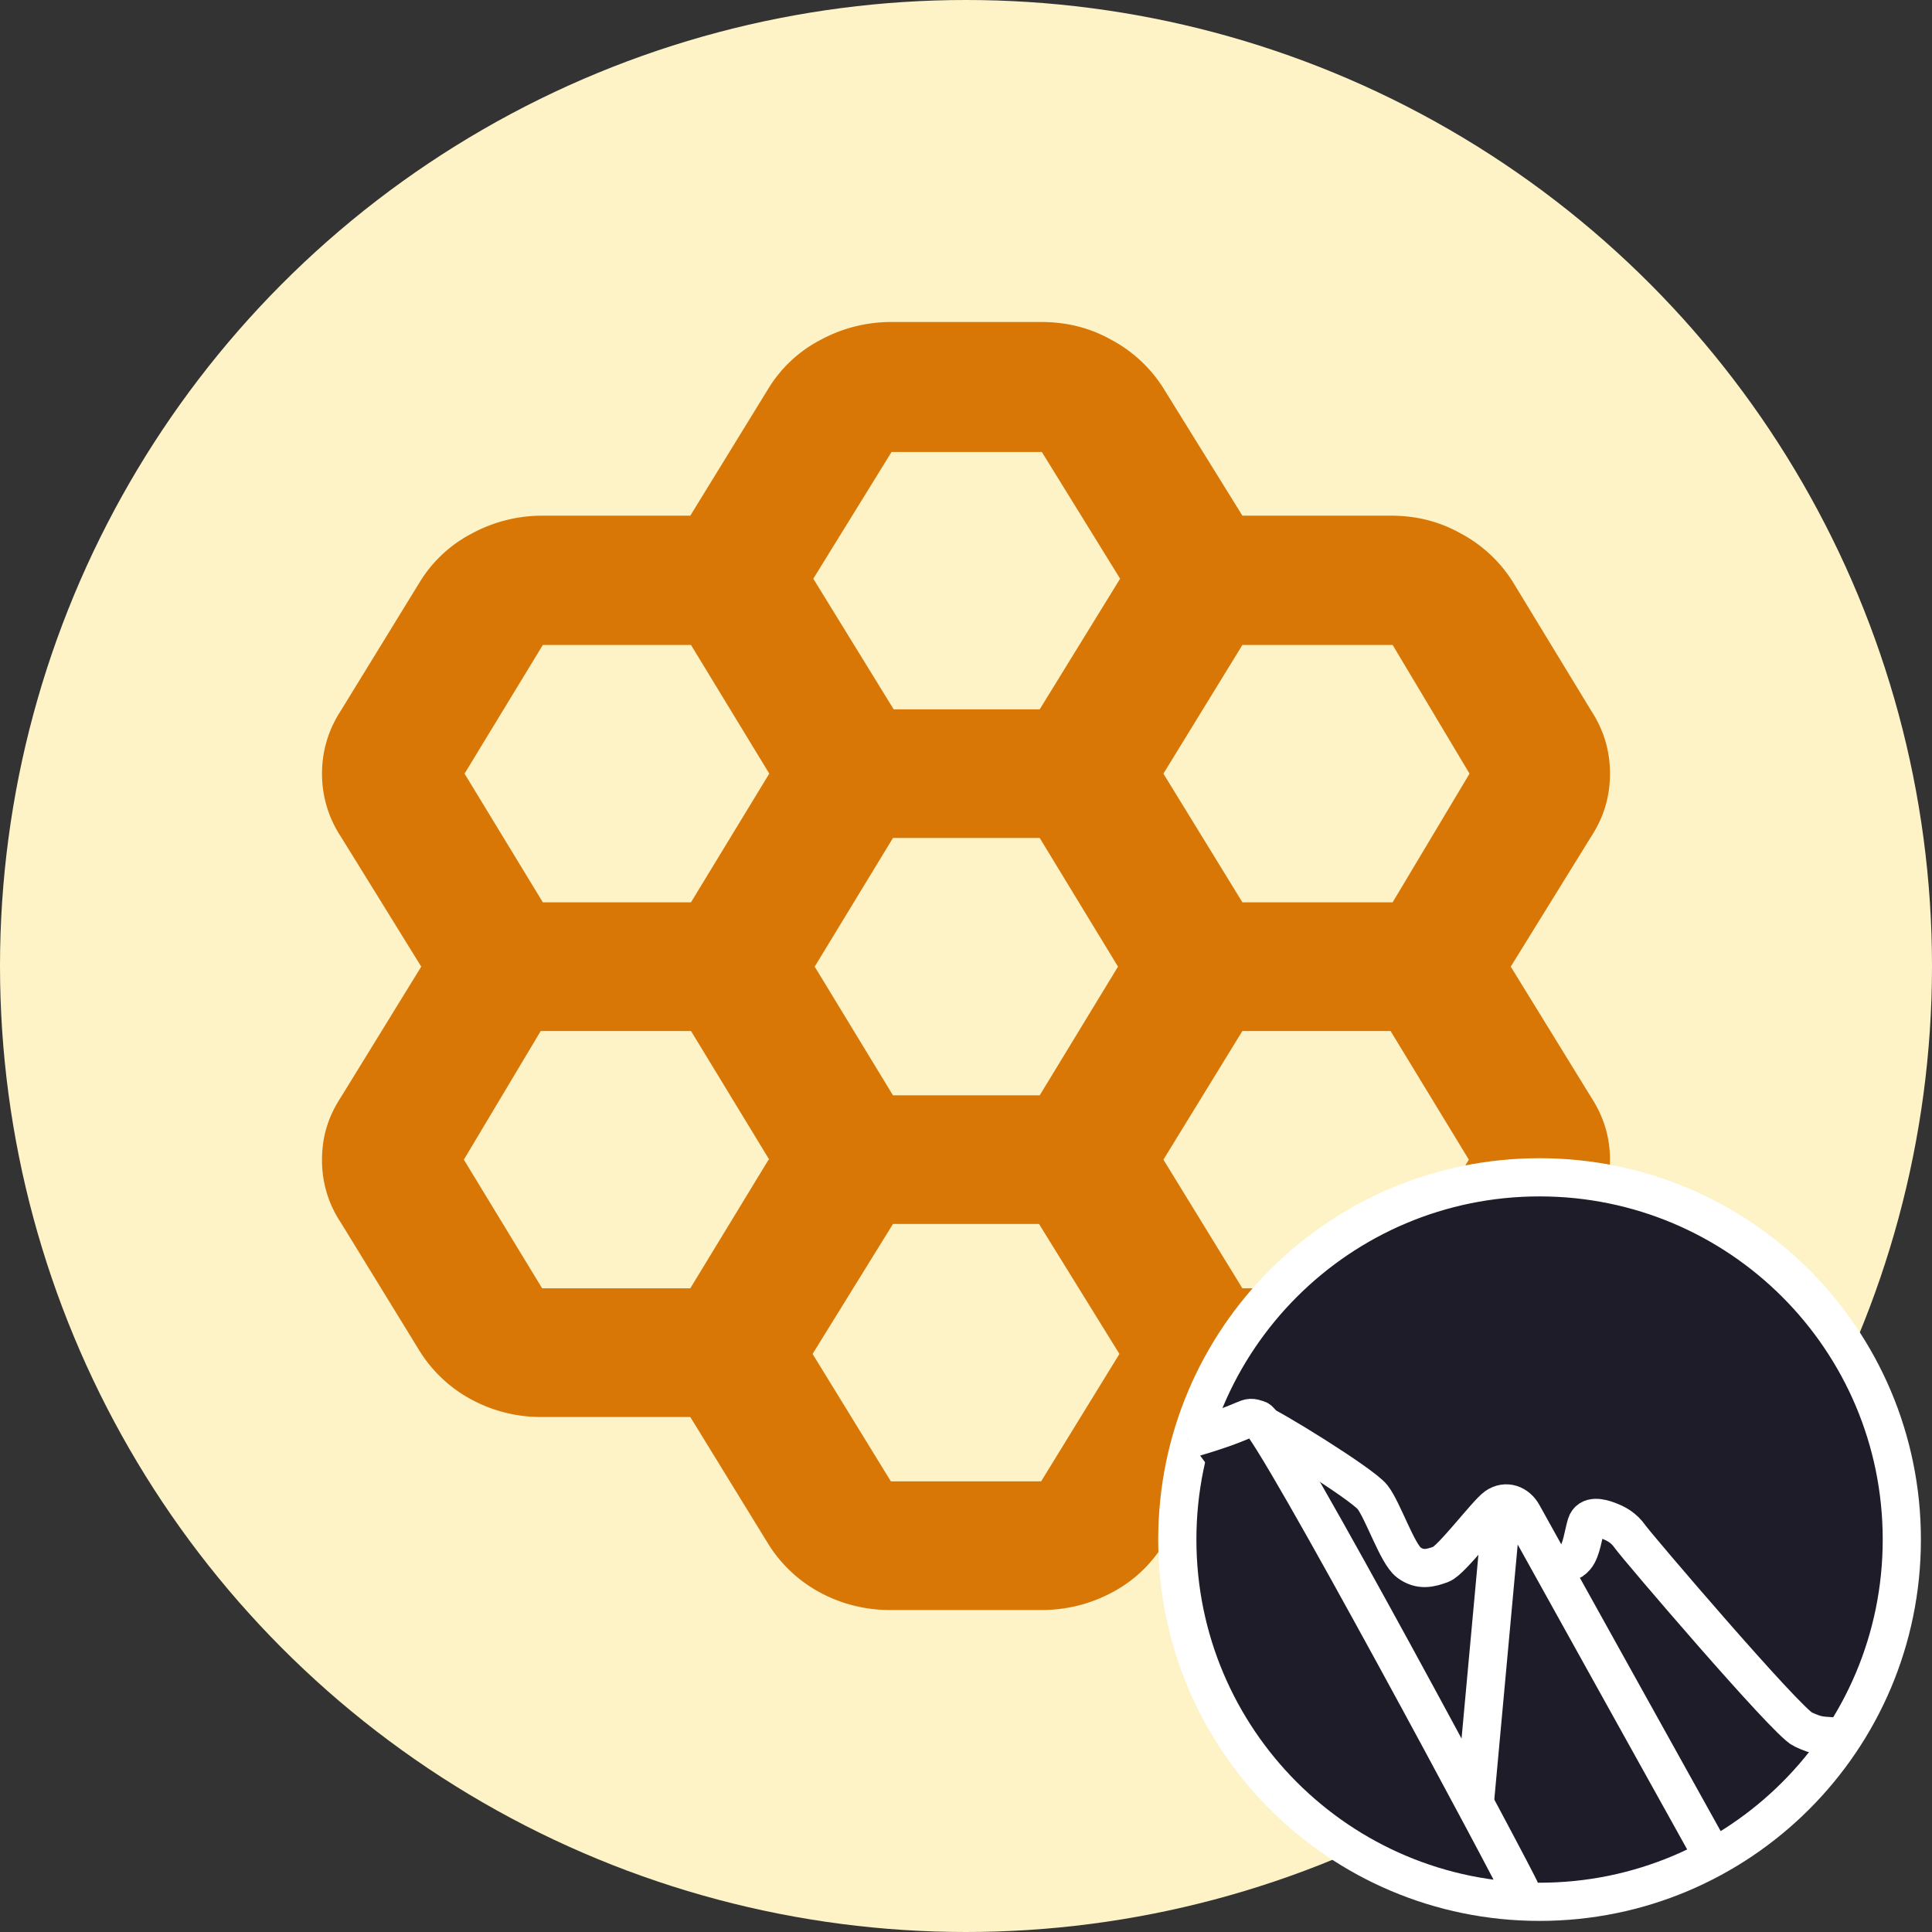 <svg xmlns="http://www.w3.org/2000/svg" fill="none" viewBox="0 0 128 128"><rect x="0" y="0" width="128" height="128" fill="#333333" stroke="none"/><circle cx="64" cy="64" r="64" fill="#FEF3C7"/><path fill="#D97706" d="M45.734 93.88h-9.816a9.7 9.7 0 0 1-4.676-1.152 9.14 9.14 0 0 1-3.426-3.196l-5.232-8.524a7.4 7.4 0 0 1-1.25-4.178c0-1.534.416-2.856 1.25-4.134l5.324-8.654-5.324-8.61a7.54 7.54 0 0 1-1.25-4.176c0-1.492.416-2.9 1.25-4.178l5.232-8.524a8.8 8.8 0 0 1 3.426-3.198 9.8 9.8 0 0 1 4.676-1.192h9.816l5.186-8.44a8.8 8.8 0 0 1 3.426-3.196 9.8 9.8 0 0 1 4.676-1.194h9.956c1.712 0 3.24.384 4.676 1.194a9.14 9.14 0 0 1 3.426 3.196l5.232 8.44h9.816c1.714 0 3.24.382 4.676 1.192a9.14 9.14 0 0 1 3.426 3.198l5.186 8.524c.834 1.28 1.25 2.644 1.25 4.178s-.416 2.898-1.25 4.176l-5.324 8.61 5.324 8.654c.834 1.28 1.25 2.642 1.25 4.134a7.53 7.53 0 0 1-1.25 4.178l-5.186 8.524a8.8 8.8 0 0 1-3.426 3.196 9.8 9.8 0 0 1-4.676 1.152h-9.816l-5.232 8.44a8.8 8.8 0 0 1-3.426 3.196 9.8 9.8 0 0 1-4.676 1.15H59.02a9.7 9.7 0 0 1-4.676-1.15 9.14 9.14 0 0 1-3.426-3.196zm36.578-34.1h9.954l5.094-8.524-5.094-8.526h-9.954l-5.232 8.526zm-23.15 12.788h9.722l5.186-8.526-5.186-8.524h-9.722l-5.186 8.524zm0-25.574h9.722l5.326-8.654-5.186-8.396h-9.956l-5.184 8.396 5.324 8.654zm-8.196 4.26L45.78 42.73h-9.816l-5.186 8.526 5.186 8.524h9.816zm0 25.576-5.186-8.524h-9.954l-5.094 8.524 5.186 8.524h9.816l5.186-8.524zm8.196 4.262-5.326 8.61 5.186 8.44h9.956l5.186-8.44-5.326-8.61h-9.722zm23.15 4.262h9.816l5.186-8.524-5.186-8.524h-9.816L77.08 76.83z"/><svg xmlns="http://www.w3.org/2000/svg" viewBox="0 0 128 128"><path fill="#1e1c29" stroke="#fff" stroke-width="2.53" d="M78 101.999C78 88.739 88.74 78 101.999 78 115.259 78 126 88.74 126 101.999c0 13.26-10.741 24.001-24.001 24.001S78 115.259 78 101.999Z"/><path fill="#1e1c29" d="M78.715 95.352c4.515-1.302 3.688-1.61 4.642-1.302.954.31 17.288 30.796 17.39 31.233"/><path stroke="#fff" stroke-width="2.53" d="M78.715 95.352c4.515-1.302 3.688-1.61 4.642-1.302.954.31 17.288 30.796 17.39 31.233"/><path fill="#1e1c29" d="M83.373 94.298c.562.114 6.867 4.002 7.561 4.892.695.891 1.638 3.749 2.394 4.321s1.45.381 2.143.127 3.025-3.367 3.656-3.812c.63-.445 1.386-.19 1.764.509.377.698 12.105 21.771 12.571 22.619m-13.97-22.924-1.791 19.521Zm3.761 3.824c.698-.507.762-.254 1.142-.696.381-.445.508-1.521.699-2.155.191-.635.952-.446 1.459-.255s1.016.445 1.46 1.08c.445.632 10.344 12.231 11.424 12.74 1.077.505 1.208.394 2.443.505"/><path stroke="#fff" stroke-width="2.53" d="M83.373 94.298c.562.114 6.867 4.002 7.561 4.892.695.891 1.638 3.749 2.394 4.321s1.45.381 2.143.127 3.025-3.367 3.656-3.812c.63-.445 1.386-.19 1.764.509.377.698 12.105 21.771 12.571 22.619m-13.97-22.924-1.791 19.521m5.552-15.697c.698-.507.762-.254 1.142-.696.381-.445.508-1.521.699-2.155.191-.635.952-.446 1.459-.255s1.016.445 1.46 1.08c.445.632 10.344 12.231 11.424 12.74 1.077.505 1.208.394 2.443.505"/></svg></svg>

